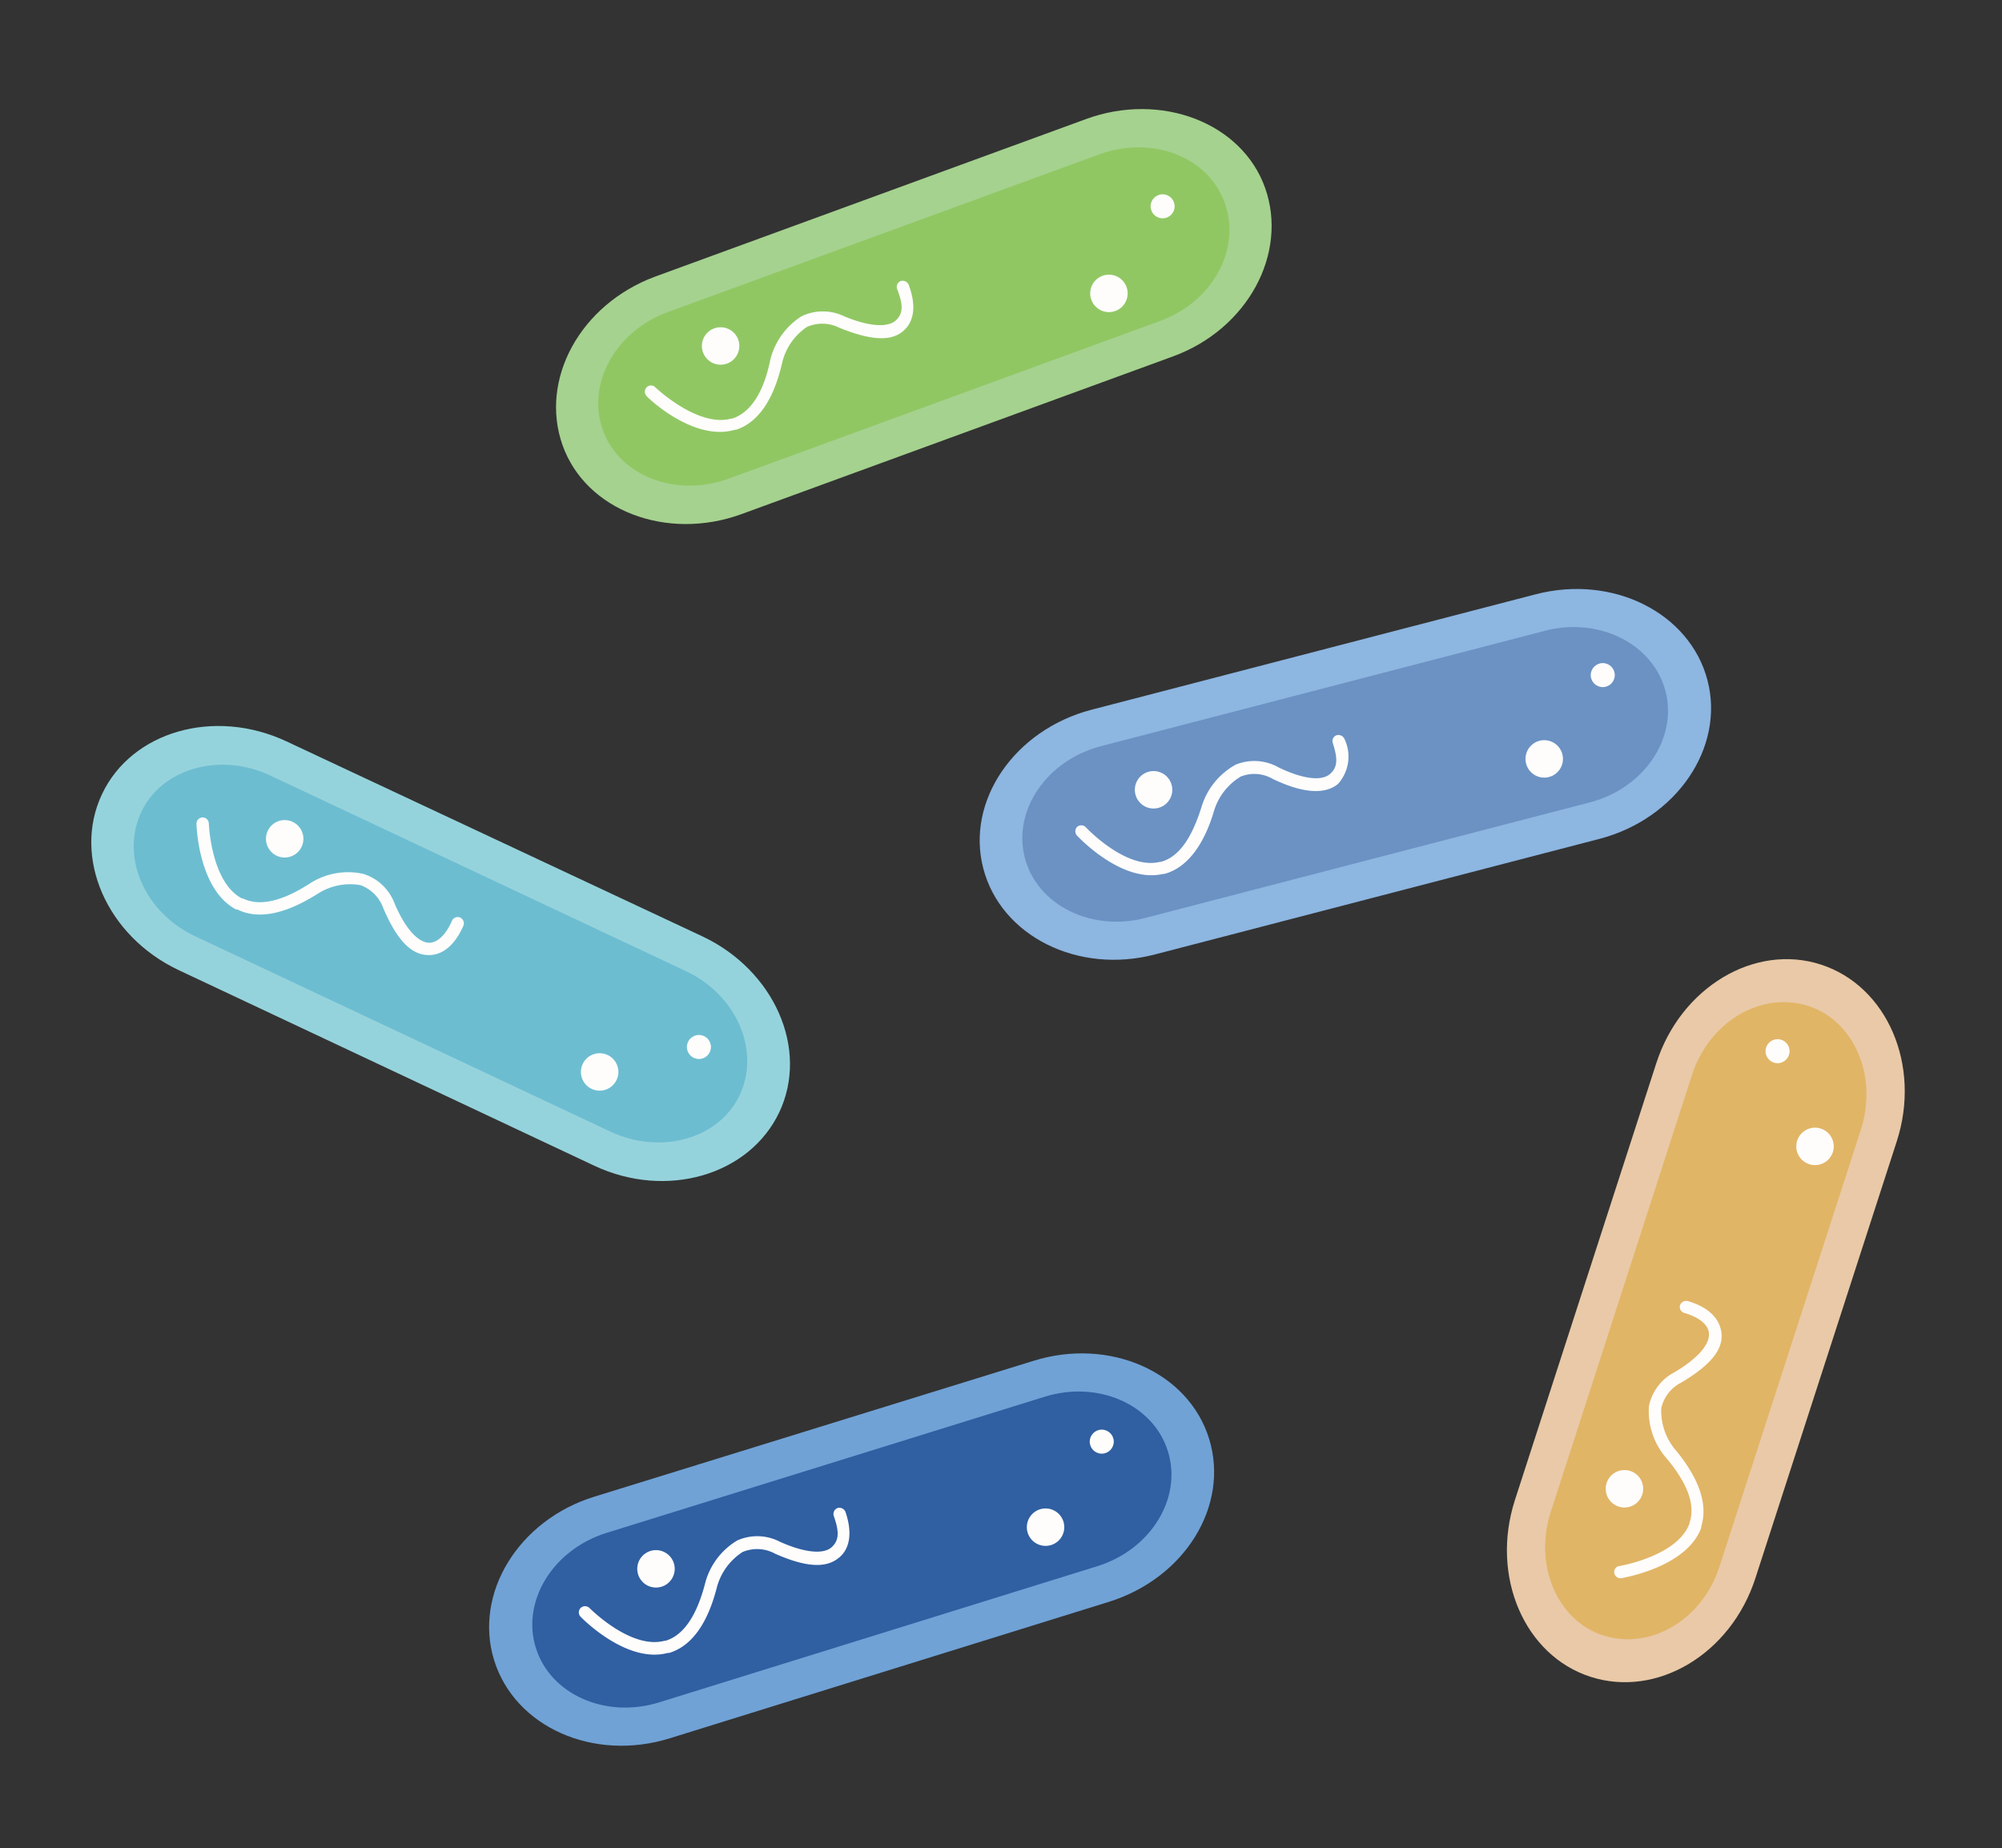 <svg id="图层_1" data-name="图层 1" xmlns="http://www.w3.org/2000/svg" viewBox="0 0 128.27 118.42"><rect x="0" y="0" width="128.27" height="118.42" fill="#333333" stroke="none"/><defs><style>.cls-1{fill:#6b92c3;}.cls-2{fill:#8db6e1;}.cls-3{fill:#e1b566;}.cls-4{fill:#e9c9a7;}.cls-5{fill:#6dbdd1;}.cls-6{fill:#95d3dc;}.cls-7{fill:#fefdfc;}.cls-8{fill:#305fa2;}.cls-9{fill:#70a2d6;}.cls-10{fill:#91c763;}.cls-11{fill:#a5d28f;}</style></defs><title>NTM-DB</title><rect class="cls-1" x="63.55" y="42.53" width="45.18" height="13.78" rx="6.89" transform="translate(-9.66 23.26) rotate(-14.57)"/><path class="cls-2" d="M102.46,53.76,74,61.16c-4.94,1.29-9.87-1.18-11-5.51s2-8.88,6.93-10.17l28.47-7.4c4.94-1.28,9.87,1.19,11,5.51S107.4,52.48,102.46,53.76ZM70.52,47.82c-3.46.91-5.64,4.11-4.86,7.14s4.26,4.77,7.72,3.86l28.47-7.4c3.47-.9,5.65-4.1,4.86-7.13s-4.25-4.77-7.72-3.87Z"/><rect class="cls-3" x="86.51" y="77.68" width="45.18" height="13.78" rx="6.89" transform="translate(-4.95 162.33) rotate(-72.07)"/><path class="cls-4" d="M121.53,73.13l-9.06,28c-1.57,4.86-6.31,7.69-10.56,6.32S95.49,101,97.06,96.13l9.06-28c1.57-4.86,6.3-7.7,10.55-6.32S123.1,68.27,121.53,73.13ZM99.36,96.88c-1.11,3.41.42,7,3.4,7.93s6.31-1,7.41-4.43l9.06-28c1.1-3.41-.43-7-3.41-7.93s-6.3,1-7.41,4.43Z"/><rect class="cls-5" x="5.72" y="54.03" width="45.18" height="13.78" rx="6.89" transform="translate(28.64 -6.25) rotate(25.21)"/><path class="cls-6" d="M38.08,74.7,11.46,62.17C6.84,60,4.63,54.94,6.53,50.9s7.21-5.56,11.83-3.39L45,60c4.62,2.18,6.84,7.23,4.93,11.27S42.7,76.87,38.08,74.7Zm-20.75-25c-3.24-1.53-7-.46-8.3,2.38s.22,6.38,3.46,7.91L39.1,72.51c3.25,1.53,7,.46,8.31-2.37s-.22-6.39-3.46-7.91Z"/><path class="cls-7" d="M15.21,58.28l-.08,0c-2.4-1.26-2.54-5.32-2.54-5.49a.4.4,0,0,1,.38-.41.4.4,0,0,1,.41.39s.13,3.76,2.12,4.8l.06,0c1.07.53,2.54.19,4.36-1A4.52,4.52,0,0,1,23.29,56a3.14,3.14,0,0,1,2,1.92c.68,1.58,1.49,2.48,2.21,2.49.53,0,1.07-.51,1.46-1.41a.4.4,0,0,1,.53-.2.41.41,0,0,1,.2.52c-.53,1.22-1.32,1.88-2.2,1.88s-1.87-.52-2.93-3a2.45,2.45,0,0,0-1.46-1.48,3.84,3.84,0,0,0-2.71.53C18.28,58.59,16.55,58.94,15.21,58.28Z"/><circle class="cls-7" cx="18.24" cy="53.75" r="1.2"/><circle class="cls-7" cx="38.42" cy="68.69" r="1.2"/><circle class="cls-7" cx="44.78" cy="67.09" r="0.77"/><rect class="cls-8" x="31.93" y="92.21" width="45.18" height="13.78" rx="6.89" transform="translate(-26.95 20.64) rotate(-17.26)"/><path class="cls-9" d="M71,102.66l-28.09,8.73c-4.88,1.52-9.92-.72-11.25-5s1.57-9,6.44-10.49L66.22,87.2c4.88-1.52,9.93.72,11.25,5S75.91,101.15,71,102.66ZM38.85,98.23c-3.42,1.07-5.45,4.37-4.52,7.36s4.47,4.56,7.89,3.5l28.09-8.73C73.74,99.29,75.76,96,74.83,93s-4.47-4.56-7.89-3.5Z"/><path class="cls-7" d="M42.87,105.92l-.09,0c-2.61.7-5.46-2.19-5.58-2.32a.4.4,0,0,1,0-.56.41.41,0,0,1,.57,0s2.64,2.68,4.81,2.1h.06q1.72-.52,2.54-3.69a4.51,4.51,0,0,1,2.06-2.74,3.15,3.15,0,0,1,2.74.09c1.57.7,2.78.82,3.31.34s.44-1.11.13-2a.41.41,0,0,1,.25-.51.43.43,0,0,1,.5.25c.43,1.26.31,2.28-.34,2.87s-1.74.89-4.17-.19a2.4,2.4,0,0,0-2.08-.11,3.89,3.89,0,0,0-1.64,2.23C45.34,104.06,44.3,105.49,42.87,105.92Z"/><circle class="cls-7" cx="42.03" cy="100.53" r="1.2"/><circle class="cls-7" cx="66.99" cy="97.86" r="1.2"/><circle class="cls-7" cx="70.59" cy="92.38" r="0.77"/><rect class="cls-10" x="35.89" y="13.2" width="45.18" height="13.78" rx="6.89" transform="translate(-3.34 21.3) rotate(-20.08)"/><path class="cls-11" d="M75.15,22.84,47.52,32.94c-4.8,1.76-10-.23-11.48-4.42s1.12-9,5.92-10.79L69.58,7.63c4.8-1.76,10,.23,11.48,4.42S79.94,21.09,75.15,22.84ZM42.78,20c-3.36,1.23-5.22,4.62-4.15,7.57s4.69,4.33,8.06,3.1l27.63-10.1C77.68,19.34,79.54,16,78.47,13s-4.69-4.33-8.06-3.1Z"/><path class="cls-7" d="M47.16,27.54l-.08,0c-2.6.77-5.53-2-5.65-2.16a.4.4,0,0,1,0-.56.39.39,0,0,1,.56,0s2.72,2.6,4.87,2l.06,0c1.14-.37,2-1.63,2.43-3.75a4.61,4.61,0,0,1,2-2.8,3.13,3.13,0,0,1,2.74,0c1.59.66,2.8.74,3.32.25s.41-1.12.07-2a.4.4,0,0,1,.23-.51.42.42,0,0,1,.51.24c.47,1.24.38,2.26-.26,2.88S56.23,22,53.77,21a2.43,2.43,0,0,0-2.07-.05,3.83,3.83,0,0,0-1.58,2.27C49.58,25.61,48.58,27.07,47.16,27.54Z"/><circle class="cls-7" cx="46.17" cy="22.17" r="1.2"/><circle class="cls-7" cx="71.05" cy="18.8" r="1.2"/><circle class="cls-7" cx="74.49" cy="13.22" r="0.77"/><path class="cls-7" d="M74.6,56l-.08,0c-2.64.62-5.41-2.35-5.53-2.47A.41.41,0,0,1,69,53a.4.4,0,0,1,.56,0s2.57,2.76,4.75,2.23h.06c1.16-.31,2-1.52,2.64-3.61A4.61,4.61,0,0,1,79.17,49a3.15,3.15,0,0,1,2.74.17c1.55.75,2.75.9,3.3.43s.47-1.09.18-2a.39.39,0,0,1,.26-.49.43.43,0,0,1,.5.26,2.62,2.62,0,0,1-.42,2.86c-.58.49-1.76.84-4.17-.31a2.35,2.35,0,0,0-2.06-.16,3.87,3.87,0,0,0-1.71,2.18C77.12,54.23,76,55.63,74.6,56Z"/><circle class="cls-7" cx="73.91" cy="50.61" r="1.2"/><circle class="cls-7" cx="98.94" cy="48.63" r="1.2"/><circle class="cls-7" cx="102.69" cy="43.26" r="0.77"/><path class="cls-7" d="M109,97.82l0,.08c-.94,2.54-5,3.2-5.12,3.23a.4.4,0,0,1-.45-.33.38.38,0,0,1,.33-.45s3.72-.62,4.49-2.73l0-.05c.39-1.14-.13-2.55-1.54-4.2a4.57,4.57,0,0,1-1.06-3.27,3.16,3.16,0,0,1,1.66-2.18c1.48-.88,2.27-1.8,2.18-2.52-.06-.53-.64-1-1.58-1.27a.4.4,0,0,1-.27-.49.42.42,0,0,1,.49-.27c1.28.37,2,1.06,2.15,1.94s-.27,1.93-2.57,3.29a2.43,2.43,0,0,0-1.27,1.63,3.87,3.87,0,0,0,.87,2.63C108.87,94.73,109.44,96.4,109,97.82Z"/><circle class="cls-7" cx="104.08" cy="95.4" r="1.2"/><circle class="cls-7" cx="116.29" cy="73.46" r="1.2"/><circle class="cls-7" cx="113.89" cy="67.36" r="0.77"/></svg>